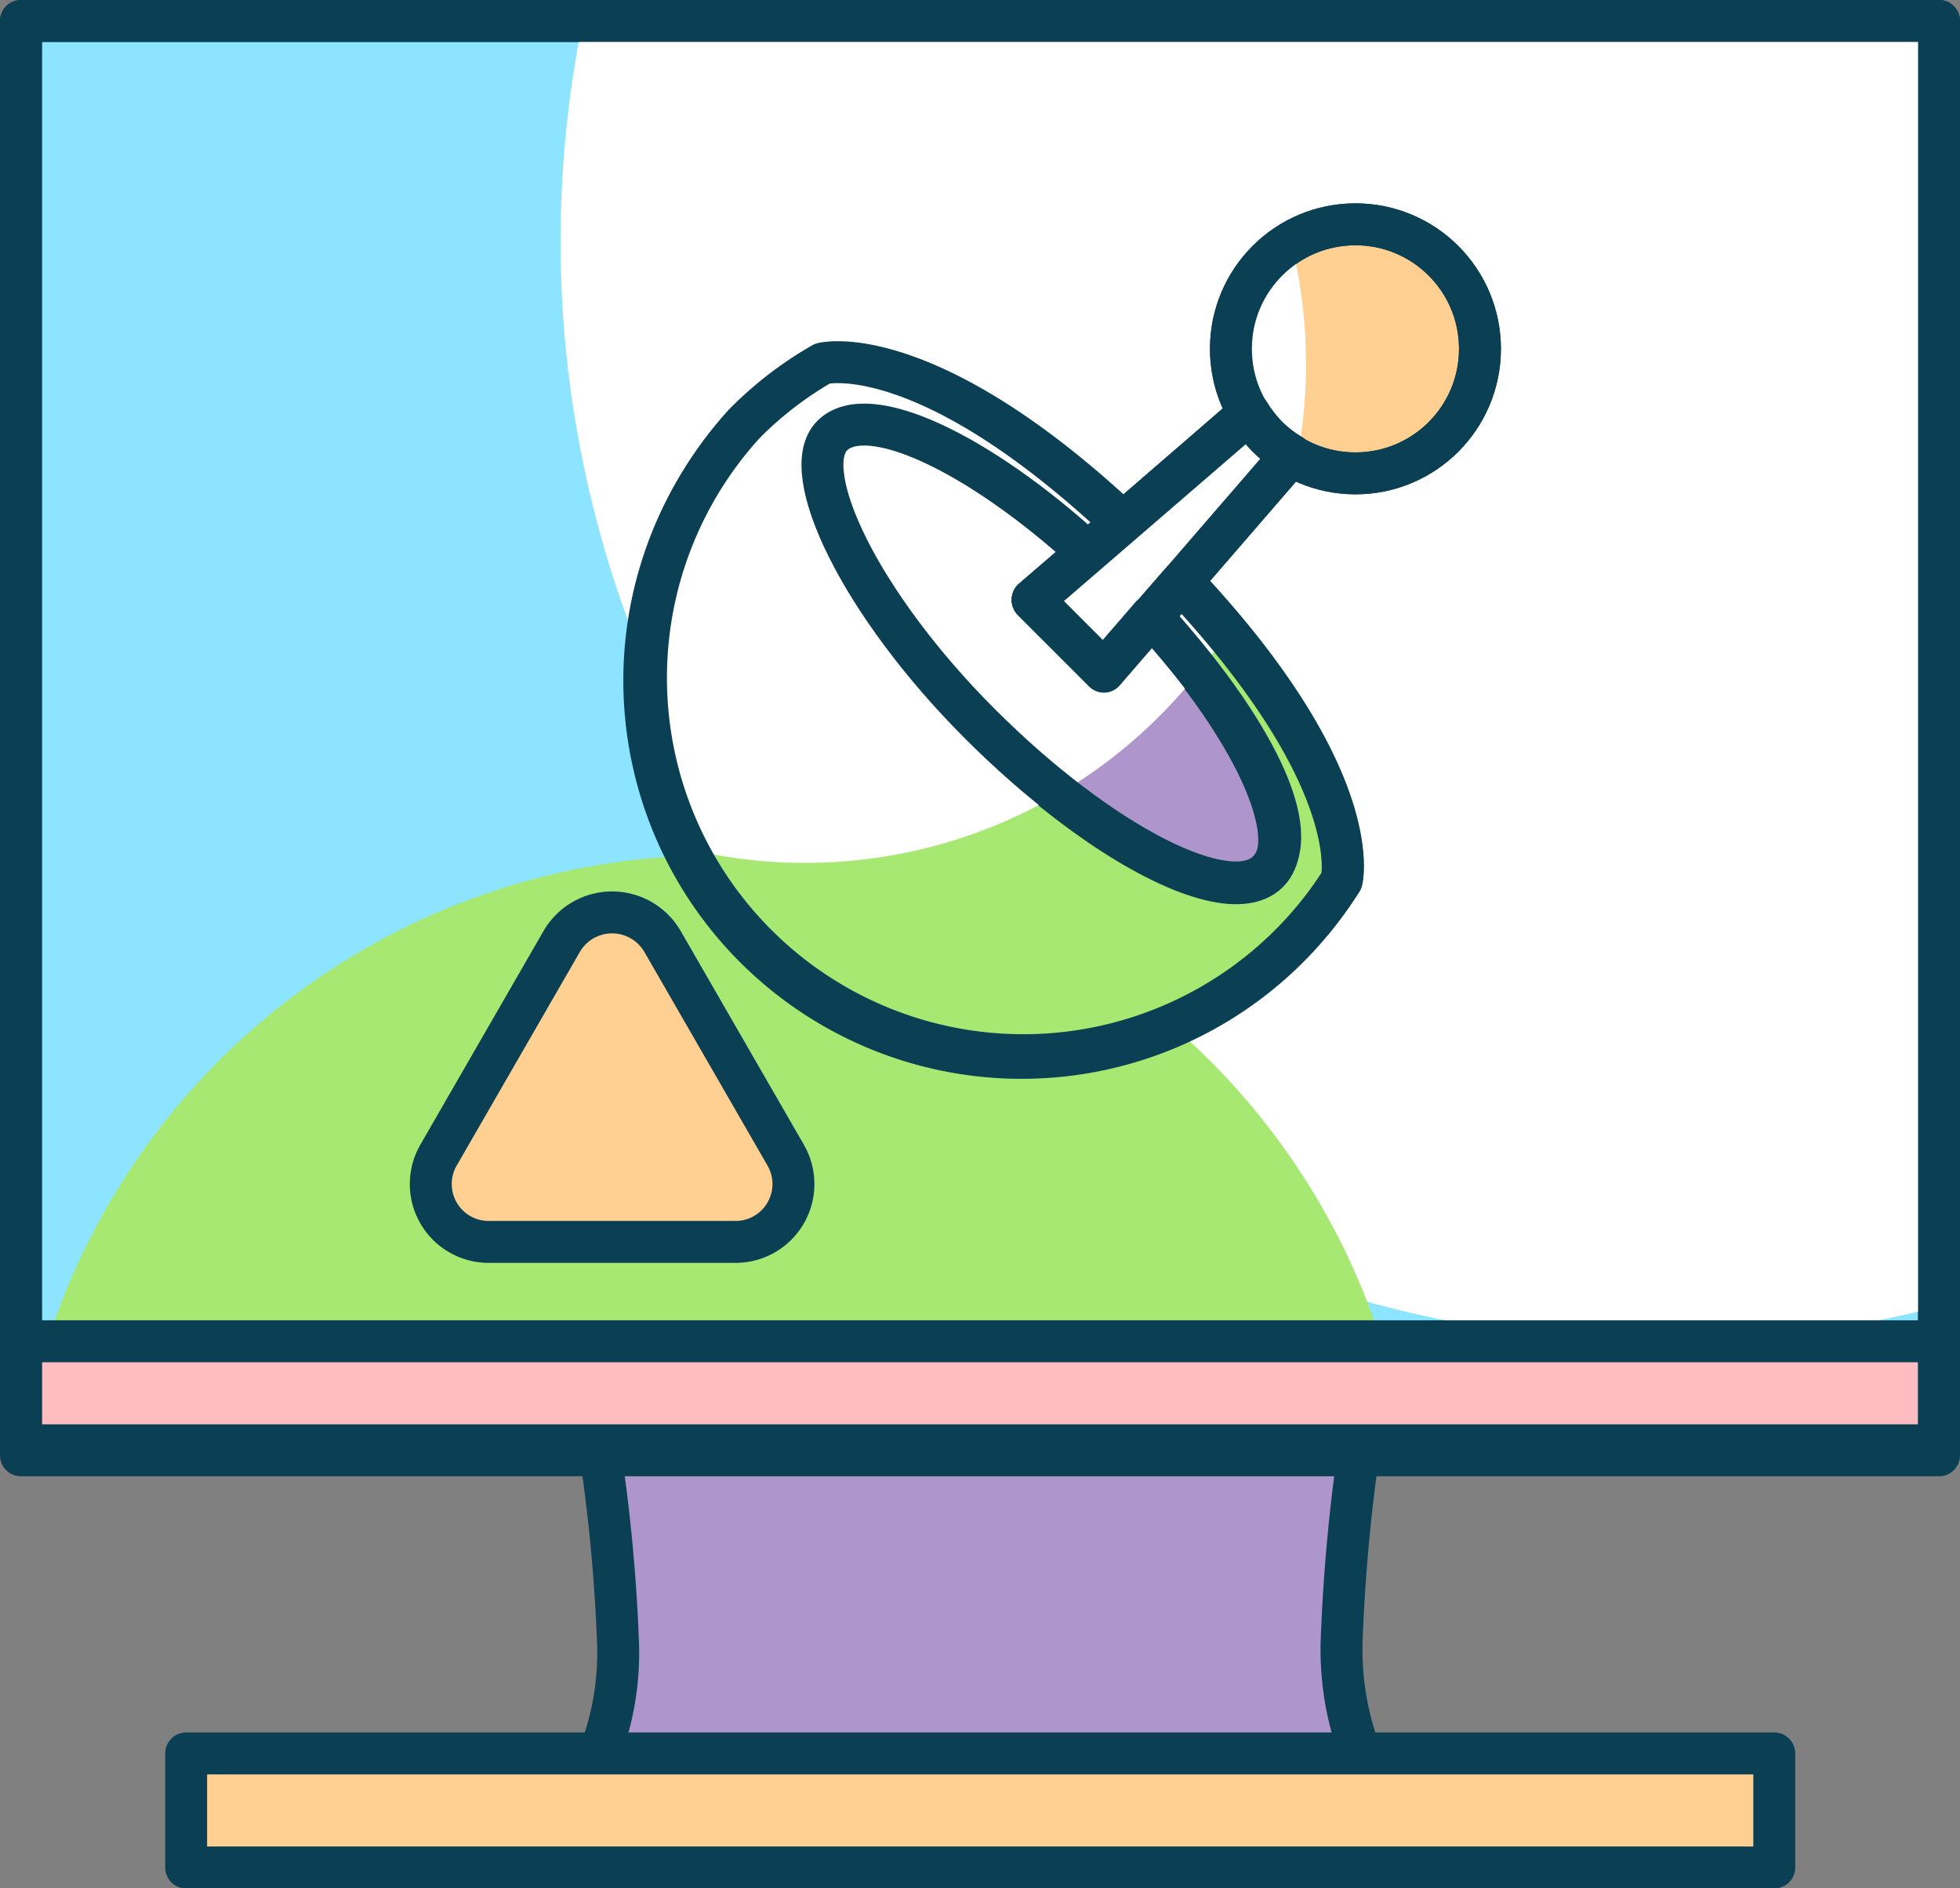 <svg xmlns="http://www.w3.org/2000/svg" viewBox="0 0 46.75 45.03"><rect x="0" y="0" width="46.75" height="45.03" fill="#808080" stroke="none"/><defs><style>.cls-1{fill:#8de4ff;}.cls-1,.cls-4,.cls-5,.cls-6,.cls-7,.cls-8{stroke:#0b4054;stroke-linecap:round;stroke-linejoin:round;}.cls-2{fill:#fff;}.cls-3,.cls-4{fill:#a6e872;}.cls-5{fill:#ae96cc;}.cls-6{fill:#ffd092;}.cls-7{fill:none;}.cls-8{fill:#ffbdc2;}</style></defs><title>tv kabel</title><g id="Layer_2" data-name="Layer 2"><g id="Layer_1-2" data-name="Layer 1"><g id="tv_kabel" data-name="tv kabel"><rect class="cls-1" x="0.5" y="0.5" width="45.75" height="33.97"/><path class="cls-2" d="M13.37,5.74A26.25,26.25,0,0,0,39.62,32a26.36,26.36,0,0,0,6.63-.84V.5H13.9A26.61,26.61,0,0,0,13.37,5.74Z"/><path class="cls-3" d="M.54,34.47h33a16.71,16.71,0,0,0-33,0Z"/><path class="cls-4" d="M19.62,8.69a8.71,8.71,0,0,0-1.86,1.43A9,9,0,1,0,32,21s.7-2.66-4.5-7.85S19.62,8.69,19.62,8.69Z"/><ellipse class="cls-5" cx="25.05" cy="15.61" rx="2.37" ry="7.35" transform="translate(-3.7 22.28) rotate(-45)"/><polygon class="cls-1" points="31.78 9.72 31.36 9.3 30.93 8.87 24.64 14.32 25.48 15.17 26.33 16.02 31.78 9.72"/><circle class="cls-6" cx="32.33" cy="8.32" r="2.97"/><path class="cls-6" d="M13.4,22.45l-2.94,5.1a1.38,1.38,0,0,0,1.2,2.07h5.88a1.38,1.38,0,0,0,1.2-2.07l-2.94-5.1A1.39,1.39,0,0,0,13.4,22.45Z"/><path class="cls-2" d="M29.8,9.86l-3,2.63c-4.72-4.44-7.14-3.8-7.14-3.8a8.71,8.71,0,0,0-1.86,1.43,9,9,0,0,0-1.88,10,11.81,11.81,0,0,0,3.28.46,11.94,11.94,0,0,0,10.07-5.51c-.32-.38-.67-.78-1.06-1.2l2.63-3,.1.05a11.84,11.84,0,0,0,.21-2.25,12.22,12.22,0,0,0-.34-2.85,3.06,3.06,0,0,0-.53.42A3,3,0,0,0,29.8,9.86Z"/><path class="cls-7" d="M28.17,13.89,26.33,16l-.85-.85-.85-.85,2.13-1.83c-4.72-4.44-7.14-3.8-7.14-3.8a8.71,8.71,0,0,0-1.86,1.43A9,9,0,1,0,32,21S32.6,18.62,28.17,13.89Z"/><path class="cls-7" d="M26.33,16l-.85-.85-.85-.85,1.31-1.13c-2.62-2.39-5.25-3.62-6.09-2.78s.65,4,3.52,6.87,5.95,4.45,6.87,3.52-.39-3.46-2.78-6.09Z"/><path class="cls-7" d="M30.24,10.42a3.18,3.18,0,0,1-.44-.56l-5.17,4.46.85.85.85.85,4.47-5.17A2.88,2.88,0,0,1,30.24,10.42Z"/><circle class="cls-7" cx="32.33" cy="8.32" r="2.97"/><path class="cls-5" d="M32,39.16a42.46,42.46,0,0,1,.43-4.69H14.29a40.63,40.63,0,0,1,.45,4.69,6.68,6.68,0,0,1-.45,2.69H32.46A7,7,0,0,1,32,39.16Z"/><rect class="cls-6" x="4.44" y="41.82" width="37.88" height="2.72"/><rect class="cls-8" x="0.5" y="31.99" width="45.75" height="2.72"/><rect class="cls-7" x="0.5" y="0.5" width="45.75" height="33.97"/></g></g></g></svg>